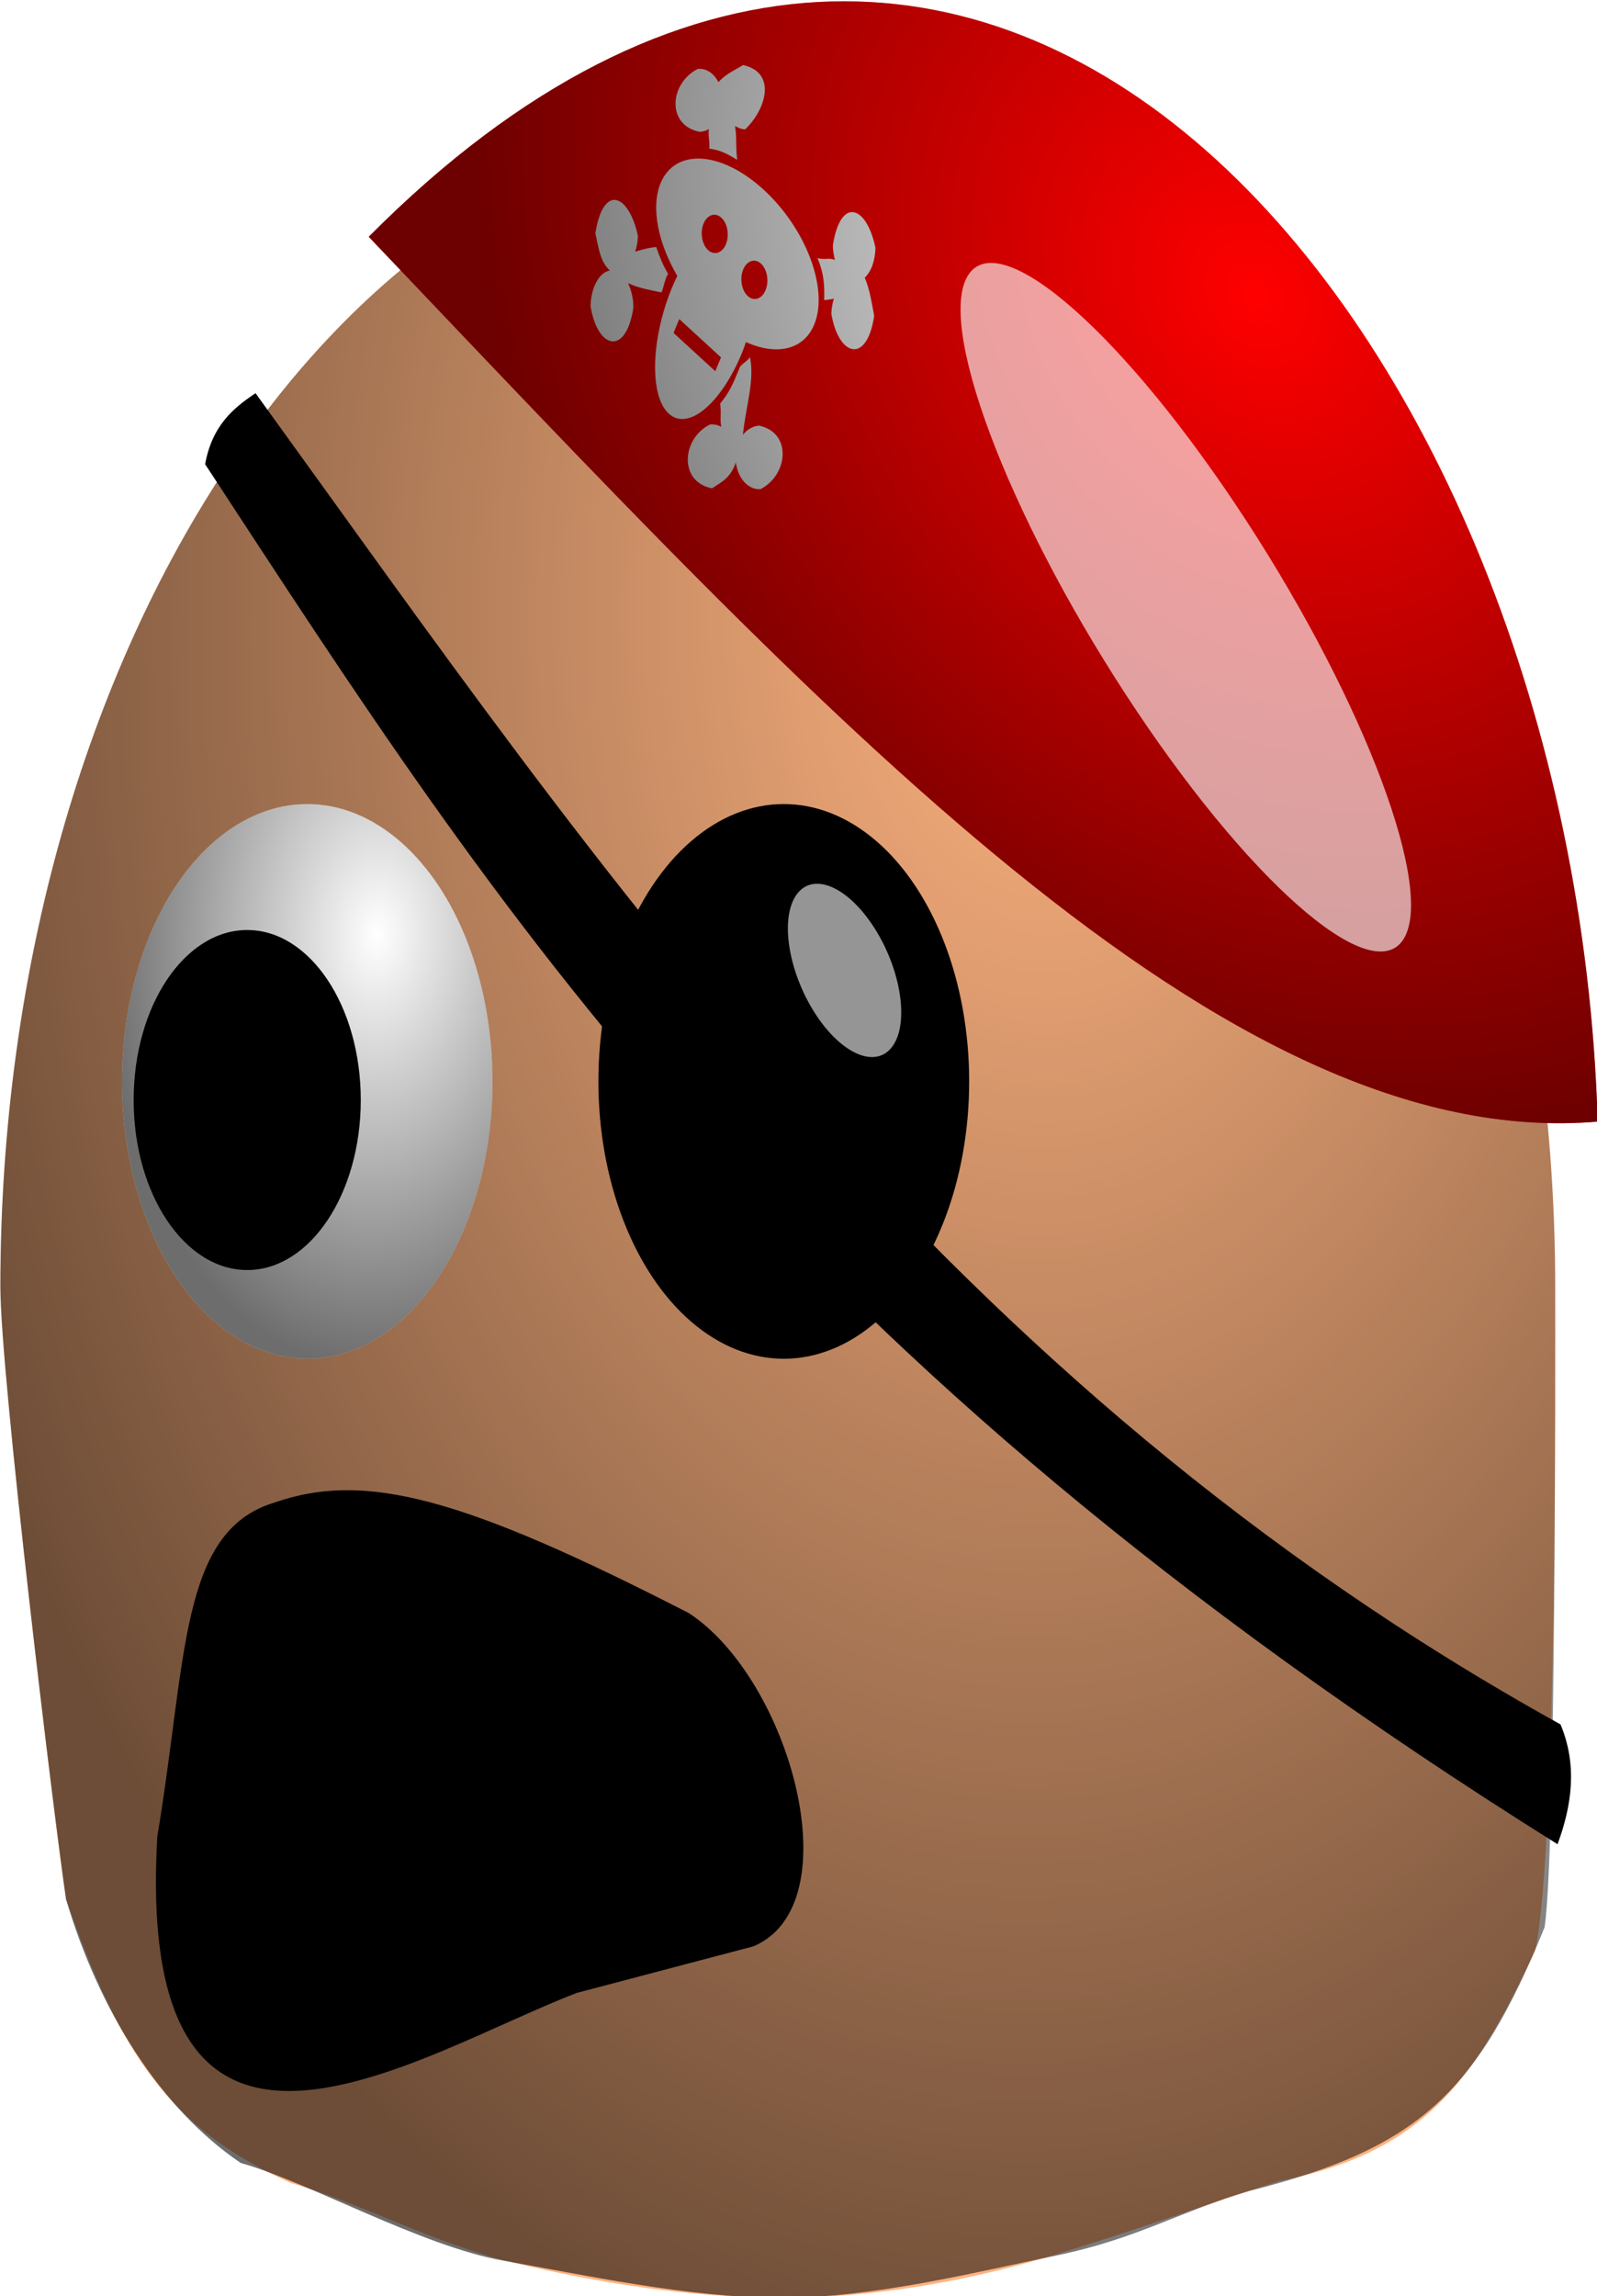 <?xml version="1.0" encoding="UTF-8" standalone="no"?>
<!-- Created with Inkscape (http://www.inkscape.org/) -->

<svg
   xmlns:dc="http://purl.org/dc/elements/1.1/"
   xmlns:cc="http://creativecommons.org/ns#"
   xmlns:rdf="http://www.w3.org/1999/02/22-rdf-syntax-ns#"
   xmlns:svg="http://www.w3.org/2000/svg"
   xmlns="http://www.w3.org/2000/svg"
   xmlns:xlink="http://www.w3.org/1999/xlink"
   xmlns:sodipodi="http://sodipodi.sourceforge.net/DTD/sodipodi-0.dtd"
   xmlns:inkscape="http://www.inkscape.org/namespaces/inkscape"
   width="63.638"
   height="91.491"
   id="svg2"
   sodipodi:version="0.32"
   inkscape:version="0.92.3 (2405546, 2018-03-11)"
   sodipodi:docname="head_pirate.svg"
   inkscape:output_extension="org.inkscape.output.svg.inkscape"
   version="1.0"
   inkscape:export-filename="/home/nicu/Desktop/pacman/pacman.png"
   inkscape:export-xdpi="90"
   inkscape:export-ydpi="90">
  <defs
     id="defs4">
    <inkscape:perspective
       sodipodi:type="inkscape:persp3d"
       inkscape:vp_x="-50 : 600 : 1"
       inkscape:vp_y="0 : 1000 : 0"
       inkscape:vp_z="700 : 600 : 1"
       inkscape:persp3d-origin="300 : 400 : 1"
       id="perspective52" />
    <linearGradient
       id="linearGradient4072">
      <stop
         style="stop-color:#000000;stop-opacity:1;"
         offset="0"
         id="stop4074" />
      <stop
         style="stop-color:#000000;stop-opacity:0;"
         offset="1"
         id="stop4076" />
    </linearGradient>
    <linearGradient
       id="linearGradient2315">
      <stop
         style="stop-color:#000000;stop-opacity:0;"
         offset="0"
         id="stop2317" />
      <stop
         style="stop-color:#000000;stop-opacity:0.572;"
         offset="1"
         id="stop2319" />
    </linearGradient>
    <filter
       inkscape:collect="always"
       id="filter3730"
       x="-0.348"
       width="1.696"
       y="-0.341"
       height="1.682">
      <feGaussianBlur
         inkscape:collect="always"
         stdDeviation="5.465"
         id="feGaussianBlur3732" />
    </filter>
    <radialGradient
       inkscape:collect="always"
       xlink:href="#linearGradient2315"
       id="radialGradient5010"
       gradientUnits="userSpaceOnUse"
       gradientTransform="matrix(-0.478,1.413,0.905,0.686,-171.181,-240.772)"
       cx="216.993"
       cy="497.959"
       fx="216.993"
       fy="497.959"
       r="65" />
    <radialGradient
       inkscape:collect="always"
       xlink:href="#linearGradient2315"
       id="radialGradient5012"
       gradientUnits="userSpaceOnUse"
       gradientTransform="matrix(0.387,1.516,-1.423,0.363,726.515,-93.107)"
       cx="233.5"
       cy="409.862"
       fx="233.5"
       fy="409.862"
       r="15.5" />
    <filter
       inkscape:collect="always"
       id="filter5107"
       x="-0.395"
       width="1.79"
       y="-0.586"
       height="2.172">
      <feGaussianBlur
         inkscape:collect="always"
         stdDeviation="0.867"
         id="feGaussianBlur5109" />
    </filter>
    <radialGradient
       inkscape:collect="always"
       xlink:href="#linearGradient2315"
       id="radialGradient2939"
       gradientUnits="userSpaceOnUse"
       gradientTransform="matrix(-1.178,-0.49,-0.221,1.189,450.401,177.857)"
       cx="176.375"
       cy="251.849"
       fx="176.375"
       fy="251.849"
       r="36.625" />
  </defs>
  <sodipodi:namedview
     id="base"
     pagecolor="#ffffff"
     bordercolor="#666666"
     borderopacity="1.0"
     gridtolerance="10000"
     guidetolerance="10"
     objecttolerance="10"
     inkscape:pageopacity="0.0"
     inkscape:pageshadow="2"
     inkscape:zoom="4.34"
     inkscape:cx="39.92501"
     inkscape:cy="42.868248"
     inkscape:document-units="px"
     inkscape:current-layer="g2945"
     showgrid="false"
     inkscape:window-width="1280"
     inkscape:window-height="737"
     inkscape:window-x="-8"
     inkscape:window-y="-8"
     showguides="true"
     inkscape:guide-bbox="true"
     height="640px"
     width="128px"
     inkscape:pagecheckerboard="true"
     fit-margin-top="0"
     fit-margin-left="0"
     fit-margin-right="0"
     fit-margin-bottom="0"
     inkscape:window-maximized="1">
    <inkscape:grid
       type="xygrid"
       id="grid3194"
       originx="-8.517"
       originy="-15.777"
       spacingx="1"
       spacingy="1" />
  </sodipodi:namedview>
  <g
     inkscape:label="Layer 1"
     inkscape:groupmode="layer"
     id="layer1"
     transform="translate(-241.938,-32.466)">
    <g
       transform="matrix(0.713,0,0,0.713,158.673,-234.501)"
       id="g4980">
      <g
         id="g2945">
        <path
           sodipodi:nodetypes="cccsssccssc"
           id="path4984"
           d="m 116.803,446.362 c 0,4.843 2.996,29.66 3.668,34.201 3.046,8.64 5.715,12.794 12.594,15.871 3.737,1.043 7.931,3.367 12.487,4.46 4.512,1.082 9.775,1.947 14.962,1.947 5.211,0 10.516,-0.98 15.055,-2.357 5.136,-1.558 8.882,-2.946 12.727,-4.178 8.478,-1.651 11.09,-6.169 14.285,-12.861 1.249,-5.954 1.118,-32.386 1.118,-37.083 0,-35.88 -19.465,-65 -43.448,-65 -23.983,0 -43.448,29.12 -43.448,65 z"
           style="fill:#ffb380;fill-opacity:1;stroke:none;stroke-width:3.27;stroke-linecap:round;stroke-miterlimit:4;stroke-opacity:1"
           inkscape:connector-curvature="0" />
        <path
           style="fill:url(#radialGradient5010);fill-opacity:1;stroke:none;stroke-width:3.27;stroke-linecap:round;stroke-miterlimit:4;stroke-opacity:1"
           d="m 116.803,446.362 c 0,4.843 2.996,29.66 3.668,34.201 1.842,6.25 5.309,11.729 9.764,14.742 3.737,1.043 10.093,4.647 14.675,5.457 4.411,0.78 10.316,2.078 15.502,2.078 5.211,0 10.74,-1.403 15.371,-2.356 4.588,-0.944 7.069,-2.532 10.814,-3.614 9.422,-2.387 12.723,-5.418 16.511,-14.742 0.634,-4.415 0.59,-31.07 0.59,-35.767 0,-35.88 -19.465,-65 -43.448,-65 -23.983,0 -43.448,29.12 -43.448,65 z"
           id="path4986"
           sodipodi:nodetypes="cccsssccssc"
           inkscape:connector-curvature="0" />
        <g
           transform="matrix(-0.668,0,0,1,296.611,10)"
           id="g4988">
          <circle
             style="opacity:1;fill:#ffffff;fill-opacity:1;stroke:none;stroke-width:4;stroke-linecap:round;stroke-miterlimit:4;stroke-dasharray:none;stroke-opacity:1"
             id="path4990"
             transform="translate(4,7)"
             cx="239.5"
             cy="417.862"
             r="15.5" />
          <circle
             transform="translate(4,7)"
             id="path4992"
             style="opacity:1;fill:url(#radialGradient5012);fill-opacity:1;stroke:none;stroke-width:4;stroke-linecap:round;stroke-miterlimit:4;stroke-dasharray:none;stroke-opacity:1"
             cx="239.5"
             cy="417.862"
             r="15.5" />
          <circle
             style="opacity:1;fill:#000000;fill-opacity:1;stroke:none;stroke-width:4;stroke-linecap:round;stroke-miterlimit:4;stroke-dasharray:none;stroke-opacity:1"
             id="path4994"
             transform="matrix(0.613,0,0,0.613,101.71,169.753)"
             cx="239.5"
             cy="417.862"
             r="15.5" />
        </g>
        <path
           style="fill:#000000;fill-rule:evenodd;stroke:none;stroke-width:0.818px;stroke-linecap:butt;stroke-linejoin:miter;stroke-opacity:1"
           d="m 203.996,470.796 c -34.441,-19.078 -53.548,-47.594 -72.933,-74.394 -1.261,0.841 -2.428,1.823 -2.818,3.968 16.297,24.875 31.761,49.673 75.585,77.122 0.826,-2.232 1.102,-4.464 0.166,-6.695 z"
           id="path5016"
           sodipodi:nodetypes="ccccc"
           inkscape:connector-curvature="0" />
        <ellipse
           style="fill:#000000;fill-opacity:1;stroke:none;stroke-width:3.27;stroke-linecap:round;stroke-miterlimit:4;stroke-dasharray:none;stroke-opacity:1"
           id="path4998"
           transform="scale(-1,1)"
           cx="-160.586"
           cy="434.862"
           rx="10.361"
           ry="15.5" />
        <path
           transform="matrix(-0.818,1.17,1.326,2.075,-50.214,-400.059)"
           style="fill:#ffffff;fill-opacity:0.584;stroke:none;stroke-width:4;stroke-linecap:round;stroke-miterlimit:4;stroke-opacity:1;filter:url(#filter5107)"
           d="m 203.47,285.801 c 0,1.122 -0.911,2.033 -2.033,2.033 -1.122,0 -2.033,-0.911 -2.033,-2.033 0,-1.122 0.911,-2.033 2.033,-2.033 1.122,0 2.033,0.911 2.033,2.033 z"
           id="path5020"
           inkscape:connector-curvature="0" />
        <path
           style="fill:#ff0000;fill-rule:evenodd;stroke:none;stroke-width:0.818px;stroke-linecap:butt;stroke-linejoin:miter;stroke-opacity:1"
           d="m 206.073,437.109 c -20.839,1.775 -43.271,-22.758 -68.684,-49.448 34.416,-34.672 67.366,5.224 68.684,49.448 z"
           id="path5113"
           sodipodi:nodetypes="ccc"
           inkscape:connector-curvature="0" />
        <path
           id="path2901"
           d="m 159.105,378.436 c 0.822,0.735 0.357,2.198 -0.664,3.214 -0.207,0.016 -0.401,-0.083 -0.581,-0.177 0.114,0.728 0.023,0.922 0.118,1.886 -0.647,-0.393 -0.969,-0.538 -1.555,-0.627 0.023,-0.618 -0.07,-0.584 -0.028,-1.092 -0.16,0.103 -0.321,0.141 -0.509,0.155 -1.875,-0.364 -1.69,-2.722 -0.103,-3.517 0.493,-0.038 0.893,0.25 1.151,0.745 0.396,-0.46 0.912,-0.667 1.375,-0.961 0.335,0.078 0.607,0.206 0.797,0.376 z m 5.764,8.045 c 0.351,0.299 0.654,0.924 0.84,1.793 -0.017,0.737 -0.246,1.333 -0.597,1.674 0.276,0.645 0.386,1.396 0.525,2.126 -0.401,2.73 -1.992,2.278 -2.393,-0.106 0.008,-0.31 0.062,-0.59 0.14,-0.849 -0.253,0.055 -0.244,0.041 -0.539,0.083 0.01,-0.826 0.011,-1.418 -0.376,-2.345 0.551,0.112 0.544,-0.045 0.972,0.092 -0.055,-0.247 -0.118,-0.532 -0.112,-0.814 0.27,-1.746 0.955,-2.153 1.54,-1.654 z m -5.407,-1.45 c 2.369,2.173 3.639,5.545 2.827,7.528 -0.59,1.439 -2.124,1.752 -3.82,0.984 -0.069,0.192 -0.125,0.378 -0.204,0.569 -1.182,2.883 -3.026,4.425 -4.11,3.43 -1.084,-0.995 -1.002,-4.152 0.18,-7.035 0.096,-0.233 0.196,-0.444 0.3,-0.658 -1.064,-1.821 -1.492,-3.824 -0.939,-5.174 0.813,-1.982 3.398,-1.817 5.766,0.357 z m -2.365,1.564 c -0.346,-0.317 -0.792,-0.169 -0.997,0.33 -0.205,0.499 -0.09,1.162 0.255,1.479 0.346,0.317 0.792,0.169 0.997,-0.33 0.205,-0.499 0.09,-1.162 -0.255,-1.479 z m 2.216,2.567 c -0.346,-0.317 -0.792,-0.169 -0.997,0.33 -0.205,0.499 -0.09,1.162 0.255,1.479 0.346,0.317 0.792,0.169 0.997,-0.33 0.205,-0.499 0.09,-1.162 -0.255,-1.479 z m -7.741,-3.369 c 0.351,0.299 0.676,0.944 0.861,1.813 -0.008,0.335 -0.063,0.607 -0.153,0.882 0.444,-0.116 0.57,-0.184 1.175,-0.256 0.194,0.552 0.347,0.956 0.664,1.498 -0.195,0.323 -0.218,0.677 -0.367,1.041 -0.929,-0.192 -1.298,-0.265 -1.869,-0.515 0.174,0.368 0.307,0.869 0.295,1.382 -0.415,2.696 -1.999,2.31 -2.393,-0.106 0.024,-1.042 0.489,-1.892 1.082,-1.986 -0.538,-0.49 -0.618,-1.202 -0.812,-2.078 0.271,-1.746 0.934,-2.173 1.518,-1.674 z m 7.12,8.578 c 0.28,1.34 -0.234,2.754 -0.389,4.355 0.23,-0.292 0.551,-0.487 0.894,-0.513 1.854,0.379 1.644,2.751 0.09,3.55 -0.696,0.054 -1.267,-0.614 -1.38,-1.489 -0.297,0.846 -0.758,1.076 -1.334,1.443 -1.874,-0.364 -1.698,-2.774 -0.111,-3.569 0.224,-0.017 0.438,0.022 0.629,0.133 -0.086,-0.489 0.015,-0.673 -0.061,-1.301 0.515,-0.627 0.682,-1.012 1.095,-2.018 0.078,-0.191 0.5,-0.397 0.569,-0.59 z m -1.616,0.028 -2.332,-2.14 -0.318,0.775 2.332,2.14 z"
           style="opacity:1;fill:#ffffff;fill-opacity:1;stroke:none;stroke-width:3.27;stroke-linecap:round;stroke-miterlimit:4;stroke-dasharray:none;stroke-opacity:1"
           inkscape:connector-curvature="0" />
        <path
           sodipodi:nodetypes="ccc"
           id="path5115"
           d="m 206.073,437.109 c -20.839,1.775 -43.271,-22.758 -68.684,-49.448 34.416,-34.672 67.366,5.224 68.684,49.448 z"
           style="fill:url(#radialGradient2939);fill-rule:evenodd;stroke:none;stroke-width:0.818px;stroke-linecap:butt;stroke-linejoin:miter;stroke-opacity:1"
           inkscape:connector-curvature="0" />
        <path
           id="path5004"
           d="m 180.009,413.252 c -10.026,10.27 -20.406,16.414 -23.171,13.715 -2.765,-2.699 3.128,-13.225 13.153,-23.494 10.026,-10.27 20.406,-16.414 23.171,-13.715 2.765,2.699 -3.128,13.225 -13.153,23.494 z"
           style="fill:#ffffff;fill-opacity:0.627;stroke:none;stroke-width:4;stroke-linecap:round;stroke-miterlimit:4;stroke-opacity:1;filter:url(#filter3730)"
           inkscape:connector-curvature="0"
           transform="matrix(-0.668,0,0,1,299.953,0)" />
        <path
           style="fill:#000000;fill-rule:evenodd;stroke:none;stroke-width:0.212px;stroke-linecap:butt;stroke-linejoin:miter;stroke-opacity:1"
           d="m 149.01,485.803 c -8.993,3.466 -24.745,14.032 -23.437,-8.747 1.671,-9.975 1.236,-17.052 6.539,-18.655 5.098,-1.783 10.623,-0.259 23.169,6.175 5.654,3.699 9.139,16.267 3.614,18.62 z"
           id="path5016-5"
           sodipodi:nodetypes="cccccc"
           inkscape:connector-curvature="0" />
      </g>
    </g>
  </g>
</svg>
